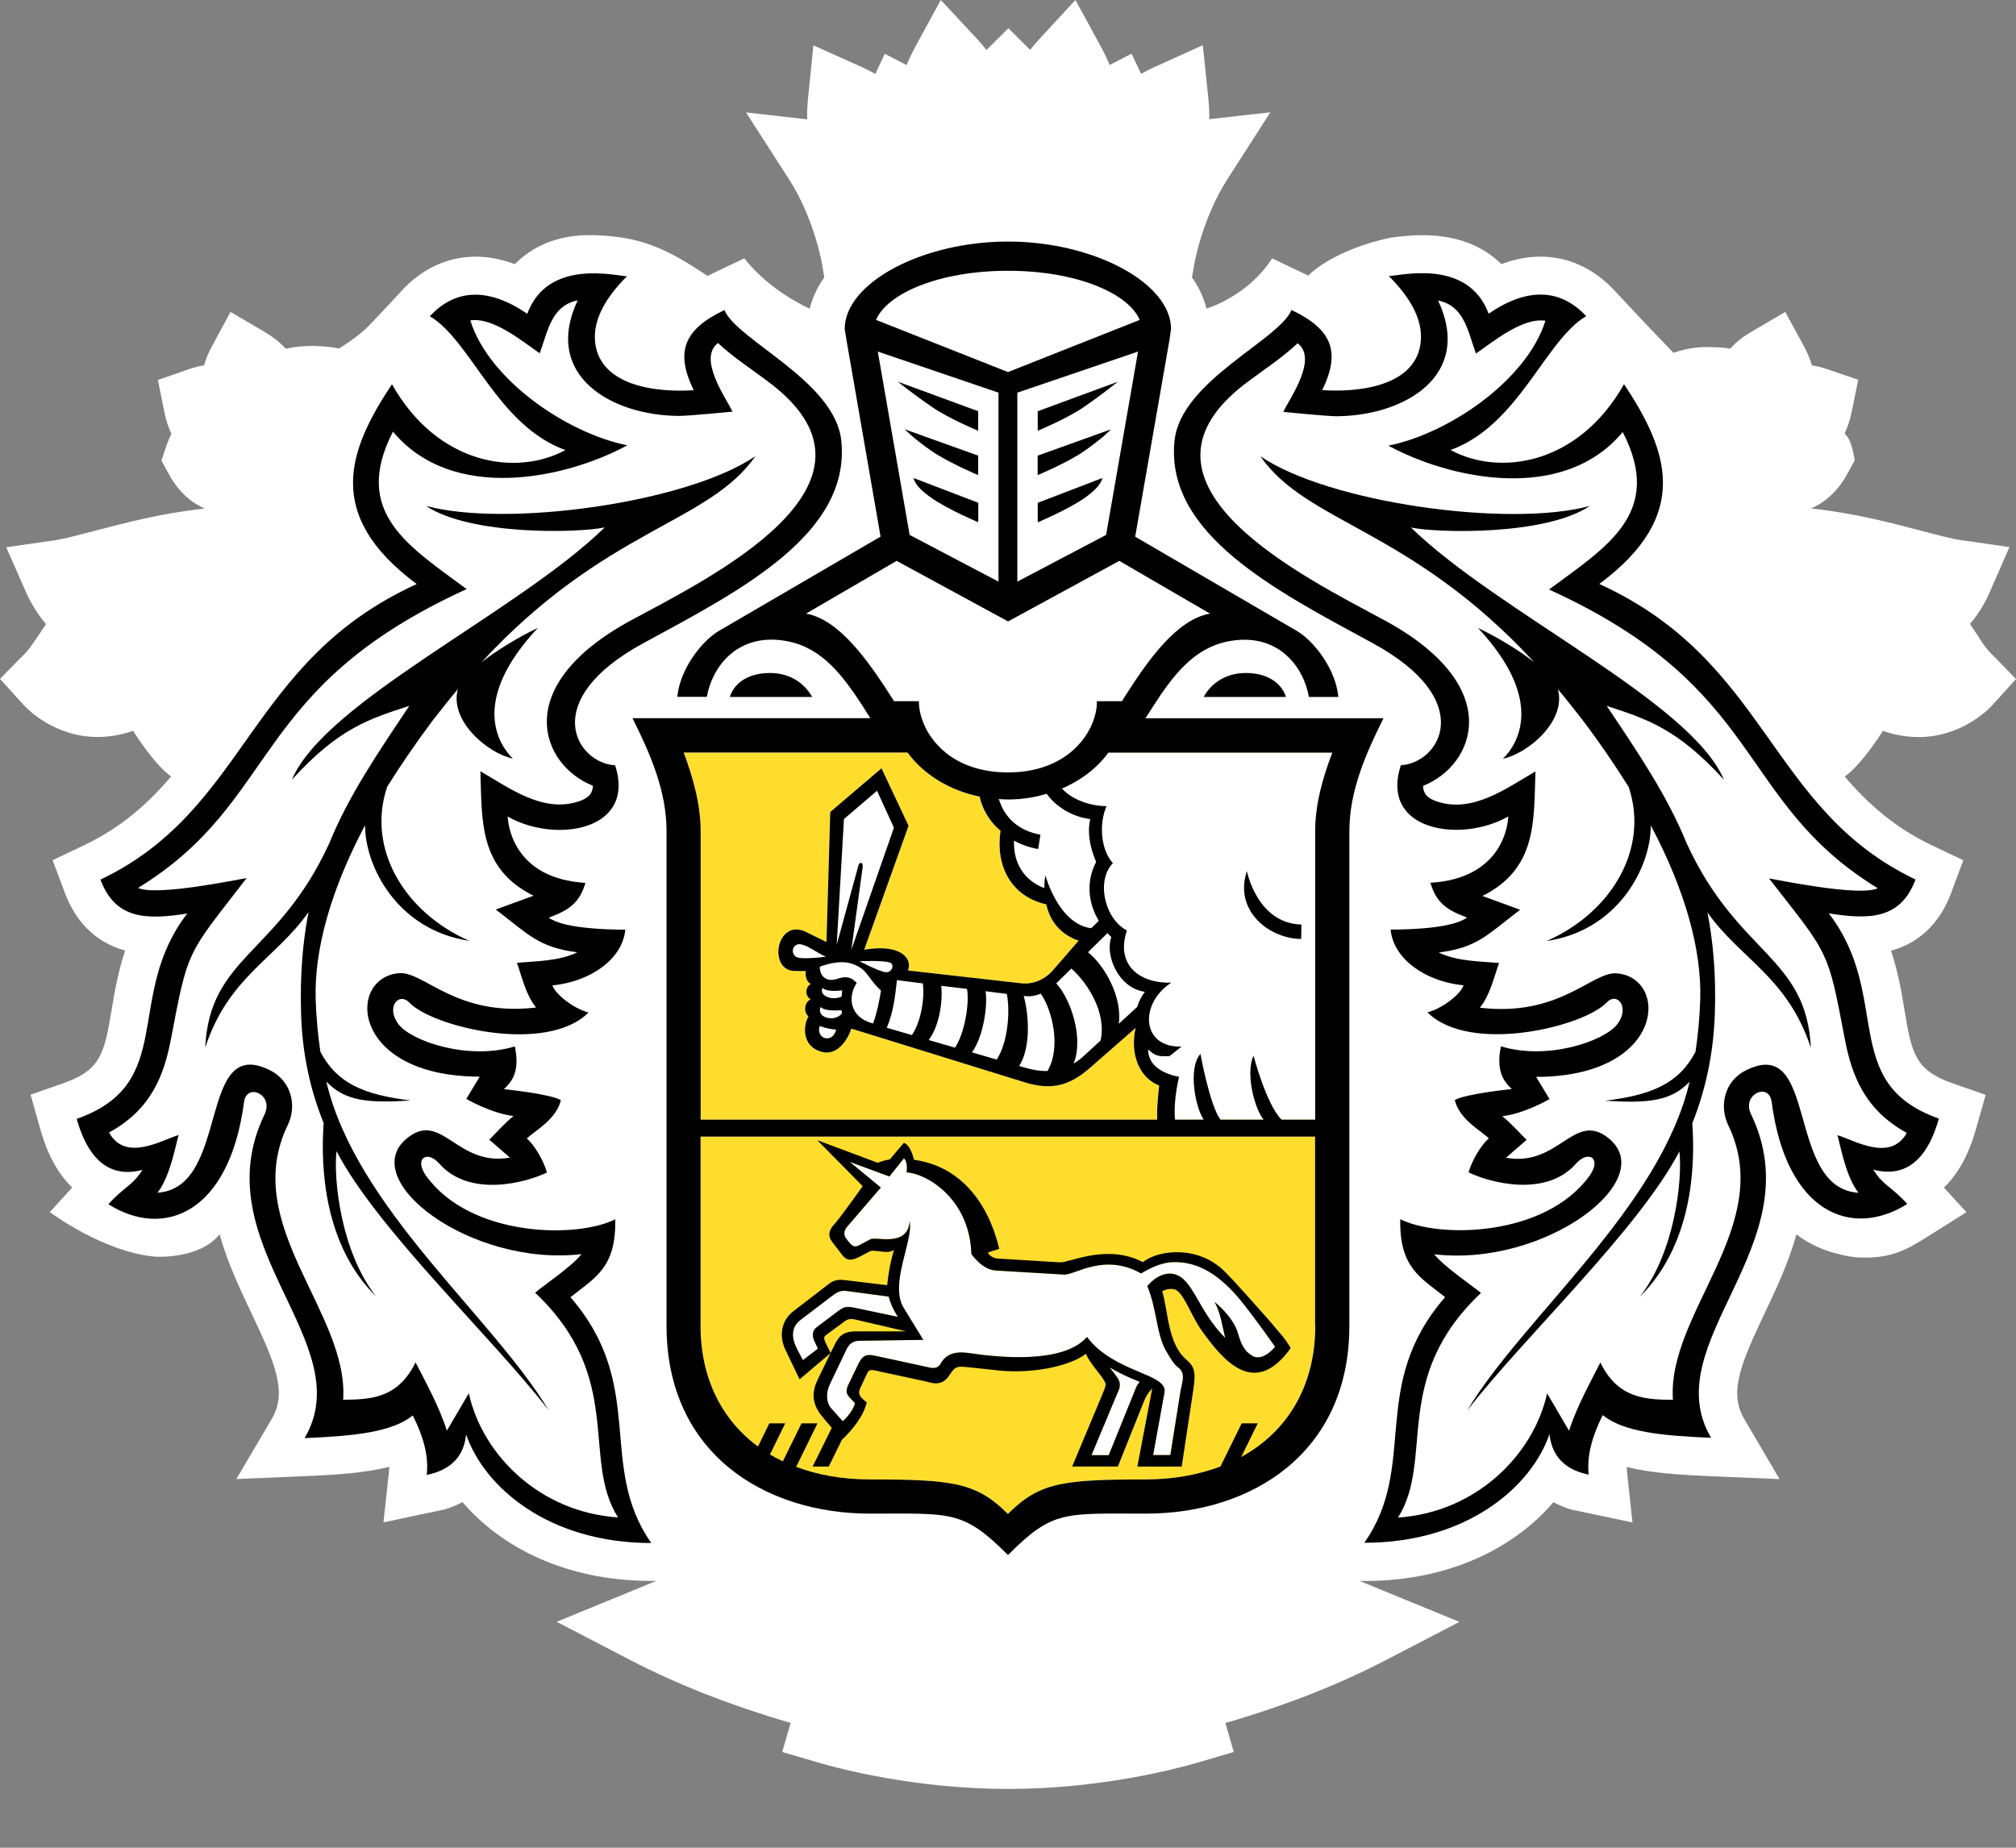 <svg width="24" height="22" viewBox="0 0 24 22" fill="none" xmlns="http://www.w3.org/2000/svg">
<rect x="0" y="0" width="24" height="22" fill="#808080" stroke="none"/>
<path d="M23.702 7.779C23.636 7.713 23.598 7.652 23.544 7.567C23.516 7.524 23.485 7.478 23.452 7.429C23.545 7.321 23.624 7.195 23.684 7.058L23.922 6.514L23.335 6.429C23.235 6.415 23.076 6.373 22.889 6.324C22.528 6.229 22.066 6.107 21.561 6.054C21.733 5.979 21.88 5.842 21.982 5.658L22.079 5.483C22.079 5.483 22.053 5.239 21.959 5.162C21.995 5.087 22.023 5.003 22.042 4.912L22.122 4.522L21.746 4.394C21.687 4.373 21.629 4.359 21.571 4.35C21.55 4.279 21.518 4.203 21.476 4.123L21.253 3.714L20.851 3.95C20.75 4.008 20.666 4.076 20.597 4.151C20.538 4.14 20.474 4.135 20.406 4.135C20.406 4.135 20.176 4.109 19.923 4.201L19.599 3.864L19.215 3.454C18.855 3.07 18.369 2.956 17.874 3.145C17.684 2.956 17.389 2.8 16.931 2.8C16.776 2.8 16.64 2.819 16.56 2.829C16.56 2.829 15.929 2.944 15.574 3.281L15.144 3.076C14.856 3.53 14.363 3.674 14.363 3.674C14.329 3.541 14.272 3.417 14.19 3.303L14.218 3.143C14.218 3.139 14.314 2.597 14.61 2.137L15.123 1.337L14.396 1.419C14.398 1.347 14.394 1.262 14.384 1.16L14.319 0.538L13.749 0.796C13.686 0.825 13.633 0.853 13.584 0.879L13.471 0.639L13.21 0.774C13.184 0.71 13.15 0.637 13.104 0.552L12.803 0L12.377 0.461C12.333 0.508 12.296 0.552 12.264 0.594L12.005 0.336L11.744 0.595C11.711 0.553 11.675 0.509 11.631 0.462L11.2 0L10.898 0.554C10.852 0.639 10.819 0.711 10.793 0.775L10.533 0.64L10.421 0.88C10.371 0.854 10.318 0.826 10.255 0.796L9.683 0.54L9.62 1.164C9.61 1.264 9.607 1.349 9.609 1.421L8.881 1.338L9.395 2.138C9.691 2.597 9.786 3.139 9.786 3.143L9.813 3.303C9.731 3.418 9.672 3.542 9.639 3.675C9.639 3.675 9.173 3.475 8.861 3.076L8.422 3.285C7.921 2.947 7.61 2.815 7.07 2.8C6.612 2.787 6.317 2.956 6.128 3.145C5.631 2.957 5.146 3.071 4.788 3.455C4.788 3.455 4.552 3.711 4.404 3.865C4.255 4.021 4.035 4.149 4.035 4.149C4.035 4.149 3.724 4.079 3.403 4.153C3.334 4.077 3.248 4.01 3.147 3.95L2.744 3.714L2.522 4.126C2.479 4.204 2.449 4.279 2.429 4.35C2.371 4.359 2.313 4.373 2.254 4.394L1.88 4.524L1.958 4.912C1.977 5.005 2.004 5.089 2.041 5.164C2.02 5.206 2.001 5.25 1.985 5.296L1.922 5.484L2.018 5.659C2.119 5.842 2.264 5.98 2.438 6.055C1.932 6.108 1.471 6.23 1.109 6.325C0.923 6.373 0.763 6.416 0.664 6.431L0.074 6.516L0.208 6.82L0.315 7.063C0.376 7.198 0.456 7.323 0.548 7.431C0.513 7.481 0.365 7.714 0.298 7.78L0 8.083L0.286 8.399C0.322 8.437 0.643 8.774 1.162 8.775C1.304 8.775 1.445 8.75 1.584 8.701C1.723 8.917 1.887 9.137 2.037 9.245C1.761 9.569 1.447 9.851 1 10.064L0.626 10.242L0.787 10.669C0.892 10.927 1.096 11.21 1.49 11.318C1.405 11.57 1.365 11.809 1.329 12.022C1.244 12.528 1.208 12.737 0.763 12.894L0.364 13.034L0.479 13.441C0.571 13.774 0.709 13.993 0.859 14.139L0.593 14.432C0.593 14.432 1.224 14.905 1.842 14.962C1.851 14.963 2.378 14.997 2.614 14.695C2.709 15.038 2.859 15.353 2.995 15.639C3.274 16.227 3.423 16.576 3.236 16.893L2.814 17.61L3.644 17.575C4.006 17.56 4.343 17.538 4.634 17.465C4.634 17.481 4.633 17.496 4.632 17.511L4.565 18.126L5.292 17.972C5.369 17.95 5.441 17.919 5.506 17.885C5.956 18.412 6.722 18.823 7.753 18.823H7.813L6.627 19.31L7.491 19.759C8.06 20.055 8.691 20.303 9.412 20.514L9.312 20.86L9.745 20.987C9.995 21.06 10.899 21.3 12.001 21.3C13.102 21.3 14.005 21.06 14.256 20.987L14.688 20.86L14.588 20.515C15.31 20.305 15.941 20.057 16.51 19.76L17.374 19.311L16.187 18.824H16.247C17.278 18.824 18.043 18.413 18.493 17.886C18.558 17.921 18.63 17.951 18.707 17.974L19.434 18.127L19.368 17.513C19.367 17.498 19.366 17.482 19.366 17.467C19.656 17.539 19.994 17.56 20.355 17.576L21.185 17.611L20.765 16.895C20.577 16.578 20.727 16.23 21.005 15.642C21.141 15.355 21.291 15.04 21.386 14.697C21.545 14.819 21.718 14.892 21.889 14.931C21.889 14.931 22.022 14.97 22.149 14.973C22.516 14.985 22.7 14.88 22.952 14.721L23.41 14.433L23.142 14.14C23.292 13.996 23.43 13.776 23.523 13.445L23.639 13.036L23.238 12.896C22.792 12.739 22.757 12.53 22.672 12.024C22.637 11.811 22.597 11.571 22.512 11.32C22.906 11.211 23.108 10.928 23.213 10.671L23.373 10.243L22.999 10.065C22.552 9.852 22.238 9.57 21.961 9.246C22.112 9.138 22.276 8.918 22.416 8.702C22.554 8.751 22.695 8.775 22.838 8.776C23.357 8.776 23.679 8.439 23.714 8.401L24 8.085L23.702 7.779Z" fill="white"/>
<path fill-rule="evenodd" clip-rule="evenodd" d="M8.341 13.331V9.895C8.341 9.575 8.249 9.255 8.138 8.961H10.804C11.048 9.297 11.492 9.522 12.001 9.522C12.507 9.522 12.951 9.297 13.196 8.961H15.861C15.749 9.256 15.658 9.575 15.658 9.895V13.331H8.341ZM11.999 18.026C11.627 17.656 11.361 17.615 10.357 17.615C9.156 17.615 8.341 16.911 8.341 15.786V13.533H15.657V15.786C15.657 16.911 14.842 17.615 13.64 17.615C12.637 17.614 12.371 17.656 11.999 18.026Z" fill="#FFDD2D"/>
<path d="M8.766 18.451V19.137L8.17 19.377C8.673 19.606 9.298 19.834 10.032 20.001L10.37 18.901C9.65 18.753 9.147 18.599 8.766 18.451Z" fill="white"/>
<path d="M11.999 19.381C11.295 19.381 10.703 19.308 10.467 19.253L10.11 20.408C10.671 20.546 11.327 20.647 11.999 20.647C12.669 20.647 13.325 20.547 13.889 20.408L13.53 19.253C13.294 19.309 12.704 19.381 11.999 19.381Z" fill="white"/>
<path d="M15.233 18.451C14.85 18.599 14.349 18.752 13.629 18.902L13.967 20.003C14.703 19.835 15.325 19.607 15.829 19.378L15.234 19.139V18.451H15.233Z" fill="white"/>
<path d="M7.518 7.383C8.451 6.879 10.729 5.77 9.185 4.575C8.974 4.413 8.742 4.266 8.547 4.085C8.306 4.271 8.637 4.733 8.721 4.902C8.721 4.902 8.206 4.954 8.083 4.954C7.288 4.95 6.455 4.479 6.878 3.577C6.561 3.642 6.523 3.946 6.426 4.207C6.223 4.069 5.871 3.774 5.6 3.816C5.82 4.522 6.749 5.159 7.47 5.303C6.741 5.699 5.39 5.995 4.68 5.141C4.181 6.106 4.876 6.509 5.557 7.015C2.964 8.199 3.346 9.527 1.645 10.573C1.866 10.677 2.85 10.468 2.938 10.456C2.568 10.935 2.396 11.137 2.288 11.371C2.184 11.589 2.138 11.836 2.036 12.368C1.956 12.788 1.81 13.207 1.298 13.485C1.499 13.848 1.944 13.564 2.129 13.516C2.105 13.554 2.041 13.991 1.875 14.202C2.749 14.145 2.344 12.302 3.218 12.746C3.465 12.87 3.539 13.161 3.425 13.399C2.851 14.584 4.156 15.628 4.085 16.667C4.406 16.665 4.738 16.655 4.948 16.222C5.057 16.438 5.226 16.742 5.32 17.035L5.582 16.59C5.743 17.327 6.429 18.007 7.357 18.068C6.915 17.367 7.445 16.411 6.37 15.394C6.504 15.286 6.813 15.077 6.924 14.935C5.604 15.091 4.227 14.046 4.852 13.551C5.261 13.227 5.44 13.899 6.07 13.786L5.824 13.573C5.91 13.488 6.009 13.376 6.112 13.291C5.844 13.259 5.551 13.088 5.551 13.088L5.711 12.823C4.165 12.82 4.126 11.638 4.754 11.59C5.049 11.569 5.431 12.113 6.382 11.999C6.26 11.853 6.212 11.631 6.155 11.467C6.384 11.446 6.655 11.448 6.872 11.342C6.407 11.283 6.29 11.126 5.902 10.833L6.352 10.669C5.7 10.343 5.739 9.777 5.719 9.186C6.06 9.382 6.461 9.686 6.889 9.546C6.99 9.512 7.055 9.464 7.058 9.358C6.447 9.114 6.056 8.173 7.518 7.383ZM6.405 7.475C5.588 8.348 5.942 8.871 6.106 9.032C5.802 8.966 5.348 8.579 5.452 8.204C5.355 8.32 5.256 8.446 5.155 8.576C4.952 8.846 4.771 9.111 4.61 9.367C4.362 10.104 4.816 10.865 5.588 11.202C4.73 11.075 4.345 10.312 4.347 9.825C3.938 10.6 3.742 11.307 3.76 11.901C3.768 12.122 3.787 12.328 3.816 12.523C4.013 12.897 4.329 13.035 4.894 13.103C4.381 13.136 4.11 13.112 3.887 12.878C4.236 14.38 5.869 15.68 6.533 16.793C5.867 15.928 4.49 14.639 4.009 13.707C3.971 14.044 4.061 14.907 4.48 15.438C3.863 14.83 3.815 13.911 3.855 13.373C3.699 12.985 3.6 12.552 3.586 12.06C3.574 11.607 3.605 11.214 3.674 10.861C3.285 11.416 2.722 11.63 2.445 12.474C2.499 11.385 3.31 11.368 3.918 10.047C4.154 9.469 4.496 8.97 4.874 8.404C4.394 8.562 4.033 8.675 3.477 9.284C3.872 8.349 6.156 7.298 7.202 6.281C6.888 6.347 5.605 6.38 5.073 6.024C6.038 6.285 8.185 5.987 8.995 5.432C8.436 6.238 7.218 6.284 5.735 7.886C5.924 7.735 6.176 7.583 6.405 7.475Z" fill="white"/>
<path d="M21.962 12.368C21.86 11.836 21.815 11.589 21.711 11.371C21.604 11.137 21.431 10.935 21.06 10.456C21.148 10.468 22.135 10.677 22.354 10.573C20.653 9.527 21.036 8.199 18.441 7.015C19.123 6.509 19.817 6.106 19.319 5.139C18.608 5.995 17.257 5.699 16.528 5.302C17.25 5.157 18.178 4.522 18.399 3.815C18.126 3.773 17.774 4.068 17.571 4.204C17.474 3.944 17.437 3.64 17.121 3.573C17.543 4.477 16.709 4.948 15.912 4.951C15.791 4.951 15.277 4.899 15.277 4.899C15.36 4.731 15.691 4.269 15.448 4.083C15.254 4.265 15.024 4.411 14.812 4.573C13.266 5.768 15.548 6.878 16.48 7.38C17.94 8.171 17.552 9.112 16.941 9.353C16.943 9.459 17.008 9.506 17.11 9.54C17.536 9.682 17.939 9.378 18.278 9.18C18.259 9.771 18.299 10.339 17.648 10.663L18.096 10.828C17.708 11.12 17.592 11.277 17.127 11.337C17.344 11.443 17.616 11.44 17.845 11.462C17.786 11.625 17.735 11.847 17.616 11.994C18.569 12.106 18.951 11.563 19.244 11.585C19.87 11.632 19.833 12.815 18.286 12.817L18.446 13.082C18.446 13.082 18.153 13.253 17.884 13.286C17.986 13.369 18.087 13.482 18.173 13.567L17.927 13.78C18.556 13.893 18.736 13.222 19.145 13.545C19.77 14.041 18.394 15.085 17.073 14.93C17.185 15.072 17.494 15.281 17.628 15.389C16.552 16.405 17.081 17.363 16.641 18.065C17.567 18.003 18.253 17.322 18.417 16.586L18.678 17.031C18.771 16.738 18.942 16.433 19.049 16.217C19.258 16.651 19.592 16.66 19.914 16.662C19.841 15.623 21.145 14.579 20.573 13.394C20.458 13.157 20.532 12.867 20.779 12.742C21.655 12.298 21.248 14.141 22.123 14.197C21.956 13.986 21.894 13.549 21.87 13.511C22.055 13.56 22.498 13.844 22.699 13.479C22.191 13.207 22.044 12.788 21.962 12.368ZM20.326 10.86C20.395 11.214 20.43 11.606 20.414 12.059C20.399 12.551 20.302 12.984 20.145 13.371C20.184 13.91 20.137 14.829 19.52 15.436C19.938 14.905 20.029 14.043 19.992 13.706C19.508 14.638 18.132 15.927 17.465 16.792C18.131 15.679 19.763 14.377 20.113 12.877C19.888 13.11 19.619 13.135 19.106 13.102C19.669 13.034 19.985 12.896 20.182 12.522C20.211 12.328 20.231 12.121 20.238 11.9C20.258 11.306 20.061 10.599 19.651 9.824C19.654 10.31 19.269 11.074 18.41 11.2C19.18 10.863 19.635 10.102 19.388 9.366C19.228 9.11 19.048 8.844 18.843 8.574C18.742 8.445 18.643 8.319 18.545 8.203C18.649 8.578 18.195 8.965 17.891 9.031C18.056 8.87 18.409 8.347 17.593 7.474C17.822 7.582 18.074 7.734 18.265 7.883C16.782 6.281 15.565 6.236 15.003 5.429C15.815 5.983 17.962 6.283 18.925 6.02C18.394 6.376 17.11 6.344 16.796 6.277C17.842 7.295 20.128 8.346 20.522 9.281C19.966 8.671 19.605 8.559 19.126 8.401C19.505 8.968 19.845 9.466 20.081 10.043C20.69 11.365 21.503 11.381 21.556 12.47C21.279 11.629 20.717 11.415 20.326 10.86Z" fill="white"/>
<path d="M13.195 8.96C12.951 9.295 12.506 9.521 12.001 9.521C11.882 9.521 11.768 9.507 11.66 9.487C11.691 9.625 11.762 9.769 11.909 9.891C11.85 10.294 12.023 10.67 12.454 10.768C12.5 10.973 12.627 11.127 12.841 11.2L12.54 11.547C12.424 11.68 12.273 11.723 12.151 11.707L10.809 11.555C10.868 11.407 10.712 11.234 10.287 11.307L10.814 9.832L10.493 9.148L9.884 9.668L9.839 11.216L9.576 11.089C9.238 10.943 9.138 11.559 9.46 11.561L9.59 11.562C9.581 11.625 9.601 11.695 9.652 11.718C9.591 11.742 9.573 11.856 9.648 11.897C9.572 11.934 9.561 12.051 9.622 12.102C9.556 12.216 9.544 12.462 9.779 12.524C9.973 12.575 10.094 12.368 10.134 12.247L12.222 12.894C12.516 12.978 12.728 12.931 12.973 12.716L13.518 12.239C13.45 12.551 13.561 12.832 13.799 12.925C13.799 12.925 13.761 13.211 13.776 13.33L14.507 13.331H15.658V9.895C15.658 9.575 15.749 9.255 15.861 8.96H14.507H13.195Z" fill="white"/>
<path d="M10.067 14.741L10.108 14.792C10.164 14.862 10.198 14.845 10.262 14.808L10.357 14.757C10.416 14.712 10.805 14.861 10.826 14.537C10.869 14.779 10.582 15.287 10.755 15.571L10.988 15.953L10.227 15.964C10.144 15.964 10.1 16.014 10.078 16.059L9.878 16.473C9.826 16.582 9.83 16.695 9.895 16.77L10.03 16.922C10.03 16.922 10.141 16.829 10.177 16.706L10.117 16.644C10.067 16.597 10.067 16.552 10.094 16.493L10.217 16.239C10.264 16.138 10.313 16.117 10.421 16.143L11.037 16.276C11.082 16.287 11.155 16.308 11.199 16.233C11.274 16.099 11.407 16.09 11.542 16.111C11.88 16.162 12.661 16.243 12.939 15.918C13.265 16.351 13.904 16.351 13.862 16.579L13.727 17.325H13.929L14.053 16.562C14.067 16.473 14.122 16.351 14.026 16.283C13.987 16.252 13.969 16.236 13.88 16.083C13.764 15.88 13.77 15.576 13.658 15.314C13.764 15.189 13.879 15.146 13.979 15.169C14.204 15.225 14.265 15.613 14.585 15.93C14.549 15.789 14.533 15.635 14.457 15.501C14.457 15.501 14.679 15.673 14.737 15.875C14.773 16.001 14.81 16.093 14.924 16.152C14.999 16.179 15.089 16.143 15.179 16.035C15.179 16.035 14.969 15.735 14.815 15.539C14.603 15.27 14.32 14.999 13.935 15.031C13.813 15.041 13.696 15.096 13.585 15.163C13.147 14.917 12.807 15.177 12.672 15.177L11.852 15.129C11.691 15.119 11.564 14.932 11.564 14.932C11.543 14.238 10.986 13.962 10.794 13.962C10.794 13.962 10.812 13.837 10.761 13.793L10.59 14.008L10.115 13.835L10.487 14.14L10.083 14.61C10.041 14.656 10.047 14.717 10.067 14.741Z" fill="white"/>
<path d="M9.53 15.716C9.415 15.805 9.421 15.929 9.489 16.067L9.558 16.196L9.737 16.06L9.697 15.972C9.667 15.91 9.668 15.847 9.719 15.807L9.976 15.613C10.048 15.56 10.07 15.555 10.147 15.566L10.689 15.68C10.689 15.68 10.606 15.56 10.579 15.439L10.069 15.371C9.997 15.362 9.953 15.393 9.89 15.441L9.53 15.716Z" fill="white"/>
<path d="M12.994 17.325H13.199L13.527 16.515C13.539 16.486 13.555 16.474 13.567 16.45C13.419 16.392 13.333 16.351 13.21 16.28C13.292 16.391 13.356 16.438 13.323 16.541L12.994 17.325Z" fill="white"/>
<path d="M13.168 6.369L13.547 4.186L12.11 4.675V6.925L13.168 6.369ZM12.353 4.896L13.306 4.545C13.306 4.545 13.121 4.696 12.899 4.848C12.702 4.984 12.353 5.129 12.353 5.129V4.896ZM12.353 5.424L13.226 5.112C13.226 5.112 13.121 5.223 12.9 5.375C12.703 5.51 12.354 5.655 12.354 5.655V5.424H12.353ZM12.353 5.986L13.121 5.69C13.121 5.69 13.121 5.784 12.899 5.935C12.702 6.071 12.353 6.216 12.353 6.216V5.986Z" fill="white"/>
<path d="M10.61 8.298L10.641 8.349H10.938L10.941 8.401C10.944 8.451 10.956 8.501 10.972 8.553C11.019 8.694 11.11 8.841 11.256 8.961C11.426 9.098 11.672 9.197 11.998 9.197C12.706 9.197 13.026 8.739 13.057 8.401L13.059 8.349H13.356L13.388 8.298C13.667 7.861 14.008 7.376 14.404 7.306L13.323 6.678L11.998 7.399L10.672 6.678L9.592 7.306C9.988 7.375 10.329 7.861 10.61 8.298Z" fill="white"/>
<path d="M11.887 6.925V4.675L10.451 4.186L10.828 6.369L11.887 6.925ZM11.645 6.219C11.645 6.219 11.296 6.072 11.099 5.937C10.877 5.786 10.877 5.691 10.877 5.691L11.646 5.987V6.219H11.645ZM11.645 4.896V5.129C11.645 5.129 11.296 4.984 11.099 4.848C10.876 4.696 10.689 4.545 10.689 4.545L11.645 4.896ZM11.645 5.424V5.657C11.645 5.657 11.296 5.511 11.099 5.376C10.876 5.224 10.772 5.114 10.772 5.114L11.645 5.424Z" fill="white"/>
<path d="M11.999 3.224C11.178 3.224 10.562 3.494 10.428 3.809L11.999 4.43L13.568 3.809C13.435 3.494 12.82 3.224 11.999 3.224Z" fill="white"/>
<path d="M11.999 2.323C12.604 2.323 13.21 2.507 13.617 2.744C13.684 2.525 13.755 2.368 13.852 2.189L13.48 2.246L13.179 1.604L12.618 1.903L11.999 1.291L11.38 1.903L10.819 1.604L10.517 2.246L10.145 2.189C10.242 2.368 10.312 2.525 10.38 2.744C10.789 2.507 11.393 2.323 11.999 2.323Z" fill="white"/>
<path d="M22.245 7.269C22.448 7.243 22.611 7.175 22.811 7.027C22.382 6.913 21.483 6.587 20.716 6.734C20.463 6.767 20.322 6.87 20.412 6.928C20.825 7.202 21.334 7.837 21.704 8.577C22.029 8.172 21.893 7.642 21.824 7.489C22.473 7.88 22.643 8.071 22.944 7.996C22.783 7.75 22.556 7.528 22.245 7.269Z" fill="white"/>
<path d="M2.294 8.576C2.665 7.835 3.174 7.201 3.587 6.927C3.679 6.869 3.536 6.766 3.285 6.732C2.517 6.587 1.617 6.912 1.188 7.025C1.389 7.174 1.549 7.242 1.754 7.268C1.442 7.528 1.216 7.749 1.055 7.995C1.358 8.07 1.527 7.879 2.174 7.488C2.108 7.642 1.97 8.171 2.294 8.576Z" fill="white"/>
<path fill-rule="evenodd" clip-rule="evenodd" d="M6.791 15.445C7.089 15.209 7.337 15.091 7.324 14.517C6.876 14.747 5.605 14.735 5.074 14.002C4.924 13.794 5.084 13.689 5.229 13.854C5.593 14.266 6.266 14.079 6.511 13.961C6.472 13.819 6.363 13.634 6.272 13.555C6.364 13.465 6.624 13.33 6.677 13.098C6.538 13.022 5.999 12.968 5.999 12.968C6.086 12.885 6.194 12.769 6.129 12.459C5.578 12.628 4.897 12.398 4.743 12.194C4.591 11.994 4.746 11.806 4.874 11.938C5.149 12.227 6.502 12.557 7.006 12.056C6.819 12.004 6.613 11.837 6.576 11.733C7.042 11.686 7.413 11.411 7.444 11.069C7.186 11.069 6.699 11.05 6.533 10.926C6.756 10.843 6.898 10.762 6.969 10.512C6.116 10.46 6.049 9.827 6.044 9.722C6.599 10.042 7.577 9.9 7.323 9.112C6.862 9.087 6.397 8.34 7.666 7.654C8.82 7.029 10.131 6.355 10.015 5.245C9.94 4.536 8.772 4.051 8.624 3.692C8.136 3.924 8.038 4.193 8.258 4.645C8.258 4.645 7.171 4.753 7.086 4.084C7.049 3.784 7.249 3.504 7.464 3.289C7.342 3.289 6.524 3.069 6.277 3.736C5.819 3.423 5.426 3.434 5.117 3.765C5.611 4.058 5.916 5.063 6.731 5.359C6.151 5.673 5.213 5.542 4.666 4.575C4.148 5.356 3.85 6.129 4.961 6.954C2.94 7.875 2.954 9.635 1.196 10.473C1.374 10.952 1.75 10.952 2.229 10.877C1.469 11.865 2.117 12.899 0.913 13.322C1.026 13.725 1.252 14.047 1.696 13.929C1.57 14.126 1.486 14.122 1.29 14.338C1.948 14.753 2.728 14.453 2.905 13.123C2.936 12.885 3.263 13.034 3.15 13.267C2.4 14.818 4.297 15.985 3.626 17.123C4.217 17.098 4.668 17.052 4.914 16.853C5.034 17.091 5.107 17.328 5.08 17.561C5.407 17.495 5.526 17.302 5.549 17.079C5.763 17.704 6.528 18.372 7.753 18.372C7.104 17.444 7.708 16.503 6.791 15.445ZM5.581 16.589L5.32 17.034C5.227 16.741 5.057 16.437 4.947 16.221C4.737 16.654 4.405 16.663 4.085 16.666C4.156 15.627 2.851 14.583 3.425 13.397C3.54 13.161 3.465 12.87 3.218 12.745C2.343 12.301 2.748 14.144 1.875 14.201C2.041 13.99 2.104 13.553 2.129 13.514C1.943 13.563 1.499 13.847 1.298 13.484C1.809 13.206 1.956 12.787 2.036 12.367C2.137 11.835 2.184 11.588 2.287 11.37C2.395 11.136 2.567 10.934 2.936 10.455C2.849 10.467 1.866 10.675 1.644 10.572C3.345 9.526 2.962 8.198 5.555 7.014C4.875 6.508 4.181 6.105 4.678 5.139C5.389 5.993 6.739 5.698 7.468 5.302C6.748 5.158 5.819 4.522 5.599 3.815C5.871 3.773 6.223 4.068 6.425 4.206C6.523 3.944 6.561 3.641 6.877 3.576C6.455 4.478 7.288 4.949 8.083 4.952C8.207 4.952 8.721 4.901 8.721 4.901C8.638 4.732 8.306 4.27 8.547 4.084C8.742 4.266 8.974 4.412 9.184 4.574C10.73 5.77 8.45 6.879 7.518 7.383C6.055 8.173 6.447 9.115 7.058 9.355C7.055 9.461 6.99 9.508 6.889 9.542C6.461 9.684 6.06 9.379 5.719 9.183C5.739 9.773 5.698 10.341 6.352 10.665L5.902 10.829C6.288 11.123 6.407 11.278 6.872 11.339C6.654 11.445 6.385 11.443 6.154 11.464C6.213 11.627 6.26 11.849 6.382 11.996C5.43 12.109 5.049 11.566 4.754 11.587C4.125 11.634 4.165 12.817 5.711 12.819L5.551 13.084C5.551 13.084 5.844 13.255 6.113 13.288C6.01 13.371 5.911 13.484 5.825 13.57L6.071 13.783C5.439 13.895 5.262 13.224 4.852 13.547C4.227 14.043 5.604 15.087 6.923 14.932C6.813 15.074 6.502 15.283 6.37 15.391C7.445 16.408 6.914 17.365 7.357 18.067C6.429 18.006 5.742 17.325 5.581 16.589Z" fill="black"/>
<path fill-rule="evenodd" clip-rule="evenodd" d="M3.885 12.878C4.109 13.111 4.379 13.136 4.891 13.103C4.327 13.035 4.011 12.897 3.814 12.523C3.785 12.329 3.766 12.122 3.758 11.901C3.74 11.308 3.936 10.6 4.346 9.825C4.344 10.311 4.728 11.074 5.587 11.202C4.815 10.864 4.361 10.103 4.609 9.368C4.77 9.111 4.951 8.845 5.153 8.576C5.255 8.446 5.354 8.32 5.451 8.204C5.347 8.579 5.801 8.967 6.105 9.032C5.941 8.871 5.587 8.349 6.403 7.476C6.176 7.584 5.924 7.736 5.732 7.885C7.214 6.283 8.433 6.238 8.993 5.431C8.182 5.986 6.035 6.285 5.07 6.023C5.603 6.379 6.885 6.346 7.199 6.28C6.154 7.297 3.871 8.348 3.475 9.283C4.031 8.672 4.391 8.561 4.873 8.404C4.494 8.971 4.153 9.469 3.917 10.047C3.309 11.367 2.496 11.384 2.443 12.473C2.72 11.629 3.283 11.415 3.673 10.86C3.604 11.214 3.571 11.606 3.584 12.059C3.597 12.551 3.696 12.984 3.853 13.371C3.814 13.91 3.861 14.829 4.478 15.437C4.059 14.906 3.969 14.043 4.006 13.706C4.489 14.638 5.866 15.927 6.532 16.792C5.866 15.68 4.235 14.38 3.885 12.878Z" fill="black"/>
<path fill-rule="evenodd" clip-rule="evenodd" d="M19.127 8.404C19.606 8.562 19.967 8.674 20.523 9.284C20.129 8.349 17.842 7.298 16.797 6.281C17.111 6.346 18.395 6.38 18.927 6.024C17.963 6.286 15.816 5.987 15.004 5.432C15.565 6.239 16.783 6.284 18.266 7.886C18.075 7.737 17.823 7.585 17.595 7.477C18.41 8.35 18.057 8.873 17.892 9.034C18.196 8.969 18.65 8.581 18.546 8.206C18.644 8.322 18.743 8.448 18.844 8.578C19.048 8.848 19.228 9.113 19.389 9.37C19.637 10.107 19.182 10.867 18.412 11.204C19.271 11.078 19.656 10.313 19.652 9.827C20.063 10.602 20.259 11.31 20.241 11.903C20.233 12.124 20.214 12.331 20.184 12.525C19.986 12.899 19.67 13.037 19.107 13.106C19.62 13.137 19.889 13.114 20.114 12.88C19.764 14.382 18.133 15.682 17.466 16.795C18.133 15.93 19.508 14.641 19.993 13.709C20.03 14.046 19.94 14.909 19.521 15.44C20.138 14.833 20.186 13.913 20.146 13.375C20.301 12.987 20.399 12.555 20.415 12.062C20.43 11.61 20.395 11.216 20.327 10.864C20.718 11.418 21.28 11.632 21.558 12.476C21.505 11.386 20.692 11.37 20.083 10.049C19.846 9.468 19.506 8.97 19.127 8.404Z" fill="black"/>
<path fill-rule="evenodd" clip-rule="evenodd" d="M21.771 10.875C22.249 10.95 22.625 10.95 22.804 10.472C21.046 9.633 21.06 7.875 19.039 6.953C20.15 6.129 19.851 5.355 19.334 4.574C18.788 5.54 17.847 5.672 17.269 5.358C18.082 5.062 18.389 4.057 18.883 3.764C18.574 3.433 18.18 3.421 17.722 3.735C17.474 3.068 16.657 3.287 16.534 3.287C16.748 3.501 16.95 3.782 16.912 4.083C16.828 4.752 15.741 4.644 15.741 4.644C15.961 4.192 15.863 3.923 15.375 3.691C15.227 4.05 14.06 4.534 13.983 5.244C13.866 6.354 15.18 7.028 16.333 7.653C17.602 8.339 17.137 9.087 16.677 9.111C16.421 9.899 17.399 10.041 17.955 9.721C17.953 9.826 17.882 10.459 17.029 10.511C17.101 10.761 17.242 10.842 17.465 10.924C17.298 11.05 16.812 11.068 16.555 11.068C16.586 11.41 16.958 11.686 17.424 11.732C17.387 11.836 17.18 12.003 16.994 12.054C17.498 12.556 18.851 12.226 19.126 11.937C19.252 11.804 19.406 11.992 19.255 12.193C19.1 12.398 18.42 12.628 17.868 12.458C17.805 12.766 17.911 12.884 17.998 12.967C17.998 12.967 17.458 13.021 17.319 13.097C17.372 13.329 17.633 13.463 17.724 13.554C17.632 13.633 17.522 13.818 17.483 13.959C17.731 14.079 18.404 14.265 18.765 13.852C18.912 13.689 19.072 13.793 18.922 14.001C18.39 14.733 17.119 14.745 16.67 14.516C16.658 15.089 16.905 15.208 17.204 15.444C16.285 16.502 16.892 17.443 16.242 18.369C17.466 18.369 18.232 17.701 18.446 17.076C18.471 17.297 18.588 17.491 18.913 17.558C18.888 17.325 18.96 17.088 19.08 16.849C19.327 17.049 19.779 17.095 20.37 17.119C19.7 15.982 21.596 14.815 20.844 13.263C20.733 13.03 21.059 12.881 21.091 13.119C21.266 14.45 22.048 14.749 22.706 14.335C22.508 14.118 22.426 14.123 22.3 13.926C22.744 14.044 22.969 13.722 23.082 13.318C21.884 12.897 22.532 11.863 21.771 10.875ZM21.872 13.516C21.896 13.554 21.958 13.991 22.125 14.202C21.25 14.145 21.656 12.302 20.781 12.746C20.534 12.87 20.461 13.161 20.575 13.398C21.147 14.584 19.843 15.628 19.916 16.667C19.594 16.664 19.26 16.655 19.052 16.222C18.945 16.438 18.772 16.742 18.679 17.035L18.418 16.59C18.255 17.327 17.569 18.007 16.643 18.069C17.083 17.369 16.554 16.411 17.631 15.394C17.495 15.285 17.186 15.076 17.074 14.934C18.395 15.089 19.771 14.045 19.146 13.549C18.737 13.226 18.557 13.898 17.928 13.785L18.174 13.572C18.088 13.486 17.988 13.375 17.885 13.29C18.154 13.258 18.447 13.086 18.447 13.086L18.287 12.822C19.833 12.819 19.87 11.636 19.245 11.589C18.951 11.568 18.569 12.112 17.617 11.998C17.738 11.852 17.787 11.63 17.846 11.466C17.616 11.445 17.345 11.447 17.128 11.341C17.593 11.282 17.71 11.125 18.097 10.832L17.648 10.668C18.3 10.342 18.259 9.775 18.279 9.185C17.939 9.381 17.536 9.685 17.111 9.544C17.01 9.511 16.944 9.463 16.941 9.357C17.553 9.116 17.942 8.176 16.481 7.385C15.55 6.881 13.268 5.773 14.813 4.577C15.025 4.415 15.255 4.269 15.448 4.087C15.691 4.273 15.359 4.735 15.277 4.904C15.277 4.904 15.791 4.956 15.912 4.956C16.708 4.952 17.543 4.481 17.12 3.578C17.437 3.643 17.474 3.949 17.571 4.209C17.773 4.071 18.125 3.777 18.398 3.819C18.177 4.525 17.25 5.162 16.528 5.306C17.257 5.703 18.608 5.998 19.318 5.144C19.816 6.109 19.122 6.513 18.441 7.019C21.035 8.201 20.651 9.531 22.354 10.576C22.134 10.68 21.148 10.472 21.06 10.459C21.432 10.938 21.605 11.141 21.711 11.374C21.815 11.592 21.86 11.838 21.962 12.371C22.043 12.791 22.191 13.21 22.7 13.489C22.5 13.848 22.057 13.564 21.872 13.516Z" fill="black"/>
<path fill-rule="evenodd" clip-rule="evenodd" d="M9.519 16.423L9.889 16.109L9.833 15.996C9.793 15.915 9.814 15.911 9.857 15.879L10.053 15.734C10.098 15.697 10.145 15.701 10.2 15.715L10.787 15.852H10.168C10.024 15.861 9.983 15.916 9.931 16.022L9.888 16.109L9.73 16.436C9.676 16.549 9.647 16.698 9.789 16.867L9.902 17.001L9.674 17.462H9.866L10.023 17.142C10.036 17.131 10.269 16.918 10.318 16.698C10.251 16.643 10.204 16.605 10.241 16.528L10.312 16.375C10.335 16.324 10.343 16.304 10.411 16.316L11.025 16.449C11.102 16.471 11.215 16.505 11.297 16.381C11.381 16.252 11.393 16.266 11.588 16.285L11.903 16.319C12.332 16.359 12.761 16.252 12.927 16.119C12.986 16.252 13.102 16.355 13.156 16.458C13.176 16.497 13.142 16.551 13.117 16.618L12.764 17.461H13.308L13.615 16.693C13.643 16.619 13.685 16.561 13.717 16.532L13.54 17.462H14.068L14.207 16.542C14.238 16.337 14.22 16.271 14.122 16.187C13.902 16.001 13.907 15.611 13.836 15.374C13.873 15.353 13.917 15.342 13.969 15.349C14.084 15.359 14.17 15.653 14.306 15.842C14.576 16.222 14.944 16.641 15.366 16.05C15.326 15.983 15.282 15.922 15.23 15.864L15.112 15.725C15.043 15.648 14.716 15.274 14.58 15.14C14.271 14.828 13.795 14.876 13.606 15.028C13.177 14.802 12.725 15.039 12.618 15.03L11.879 14.985C11.845 14.982 11.795 14.971 11.759 14.914L11.896 14.869C11.768 14.334 11.444 13.886 10.88 13.809C10.88 13.809 10.848 13.64 10.761 13.607L10.592 13.805C10.545 13.812 10.493 13.827 10.45 13.845L9.73 13.576L10.27 14.123C10.27 14.123 9.99 14.521 9.91 14.602C9.857 14.676 9.861 14.733 9.921 14.805L10.026 14.942C10.08 15.013 10.139 15.011 10.226 14.967L10.344 14.905C10.396 14.862 10.569 14.946 10.644 14.879C10.597 15.034 10.573 15.184 10.562 15.302L10.076 15.244C9.97 15.229 9.922 15.244 9.858 15.294L9.444 15.613C9.308 15.717 9.267 15.896 9.35 16.071L9.519 16.423ZM13.527 16.515L13.199 17.326H12.994L13.322 16.541C13.356 16.439 13.292 16.392 13.21 16.282C13.332 16.35 13.419 16.395 13.567 16.452C13.555 16.474 13.539 16.486 13.527 16.515ZM10.357 14.758L10.263 14.808C10.198 14.845 10.165 14.862 10.109 14.792L10.069 14.74C10.048 14.716 10.041 14.656 10.083 14.608L10.486 14.139L10.115 13.833L10.588 14.008L10.761 13.792C10.812 13.835 10.793 13.96 10.793 13.96C10.985 13.96 11.542 14.237 11.564 14.931C11.564 14.931 11.69 15.117 11.851 15.127L12.672 15.176C12.808 15.176 13.148 14.917 13.585 15.162C13.695 15.095 13.813 15.042 13.935 15.029C14.32 15.001 14.604 15.269 14.814 15.539C14.969 15.735 15.18 16.035 15.18 16.035C15.089 16.143 15 16.179 14.925 16.152C14.811 16.093 14.774 16.002 14.738 15.875C14.68 15.673 14.459 15.501 14.459 15.501C14.534 15.636 14.55 15.789 14.586 15.93C14.265 15.612 14.204 15.225 13.98 15.171C13.881 15.146 13.765 15.189 13.658 15.313C13.771 15.575 13.765 15.879 13.881 16.083C13.969 16.235 13.988 16.249 14.027 16.283C14.122 16.35 14.069 16.473 14.054 16.562L13.933 17.325H13.728L13.863 16.579C13.905 16.351 13.266 16.351 12.94 15.918C12.662 16.243 11.881 16.162 11.543 16.111C11.407 16.091 11.274 16.1 11.2 16.234C11.156 16.31 11.083 16.287 11.038 16.276L10.422 16.143C10.314 16.118 10.267 16.14 10.219 16.239L10.097 16.493C10.07 16.553 10.071 16.597 10.12 16.645L10.179 16.707C10.144 16.829 10.033 16.922 10.033 16.922L9.898 16.771C9.833 16.695 9.83 16.584 9.882 16.476L10.081 16.059C10.104 16.013 10.147 15.964 10.231 15.964L10.992 15.953L10.759 15.573C10.585 15.288 10.873 14.78 10.83 14.54C10.806 14.861 10.418 14.714 10.357 14.758ZM9.53 15.716L9.891 15.441C9.955 15.393 9.998 15.361 10.071 15.37L10.58 15.438C10.608 15.559 10.689 15.679 10.689 15.679L10.147 15.565C10.071 15.556 10.048 15.559 9.976 15.611L9.719 15.805C9.669 15.844 9.667 15.908 9.696 15.969L9.737 16.058L9.558 16.194L9.49 16.065C9.42 15.929 9.415 15.804 9.53 15.716Z" fill="black"/>
<path fill-rule="evenodd" clip-rule="evenodd" d="M11.1 5.936C11.297 6.072 11.646 6.218 11.646 6.218V5.986L10.877 5.692C10.877 5.692 10.877 5.786 11.1 5.936Z" fill="black"/>
<path fill-rule="evenodd" clip-rule="evenodd" d="M11.645 5.657V5.425L10.772 5.112C10.772 5.112 10.876 5.223 11.098 5.375C11.296 5.51 11.645 5.657 11.645 5.657Z" fill="black"/>
<path fill-rule="evenodd" clip-rule="evenodd" d="M11.645 5.129V4.896L10.689 4.545C10.689 4.545 10.876 4.696 11.099 4.848C11.296 4.984 11.645 5.129 11.645 5.129Z" fill="black"/>
<path fill-rule="evenodd" clip-rule="evenodd" d="M14.33 8.298H15.308C15.267 8.156 15.115 8.013 14.83 8.013C14.56 8.013 14.398 8.169 14.33 8.298Z" fill="black"/>
<path fill-rule="evenodd" clip-rule="evenodd" d="M13.308 4.545L12.354 4.896V5.129C12.354 5.129 12.703 4.984 12.9 4.848C13.122 4.696 13.308 4.545 13.308 4.545Z" fill="black"/>
<path fill-rule="evenodd" clip-rule="evenodd" d="M13.122 5.692L12.354 5.987V6.219C12.354 6.219 12.703 6.072 12.9 5.937C13.122 5.786 13.122 5.692 13.122 5.692Z" fill="black"/>
<path fill-rule="evenodd" clip-rule="evenodd" d="M13.226 5.112L12.353 5.425V5.657C12.353 5.657 12.703 5.511 12.899 5.376C13.122 5.223 13.226 5.112 13.226 5.112Z" fill="black"/>
<path fill-rule="evenodd" clip-rule="evenodd" d="M9.167 8.013C8.882 8.013 8.73 8.156 8.689 8.298H9.668C9.598 8.169 9.438 8.013 9.167 8.013Z" fill="black"/>
<path fill-rule="evenodd" clip-rule="evenodd" d="M13.941 3.918C13.941 3.368 13.018 2.876 11.999 2.876C10.98 2.876 10.056 3.368 10.056 3.918L10.078 4.053L10.483 6.389L8.558 7.512C8.353 7.633 8.096 7.964 8.063 8.297H8.415C8.473 7.964 8.736 7.594 9.228 7.617C9.672 7.641 9.936 7.911 10.197 8.297L10.265 8.399L10.361 8.551H7.53C7.738 8.969 7.935 9.413 7.935 9.894V15.785C7.935 17.3 9.098 18.022 10.358 18.022C11.331 18.022 11.463 17.978 12 18.515C12.534 17.978 12.666 18.022 13.641 18.022C14.9 18.022 16.064 17.3 16.064 15.785V9.895C16.064 9.414 16.262 8.97 16.47 8.552H13.636L13.734 8.4L13.801 8.298C14.061 7.912 14.326 7.642 14.771 7.618C15.261 7.595 15.525 7.965 15.582 8.298H15.933C15.901 7.965 15.643 7.633 15.44 7.513L13.514 6.39L13.921 4.055L13.941 3.918ZM10.45 4.186L11.887 4.675V6.925L10.829 6.369L10.45 4.186ZM10.804 8.96C10.993 9.219 11.299 9.41 11.662 9.485C11.692 9.621 11.767 9.771 11.911 9.891C11.851 10.294 12.023 10.669 12.456 10.768C12.501 10.973 12.628 11.127 12.841 11.2L12.54 11.547C12.425 11.681 12.276 11.723 12.152 11.707L10.809 11.555C10.868 11.407 10.713 11.234 10.288 11.308L10.816 9.832L10.494 9.148L9.884 9.668L9.839 11.216L9.58 11.089C9.239 10.943 9.14 11.559 9.464 11.561L9.592 11.562C9.584 11.625 9.604 11.695 9.653 11.716C9.592 11.742 9.574 11.857 9.651 11.898C9.573 11.934 9.563 12.051 9.625 12.102C9.557 12.216 9.547 12.462 9.783 12.524C9.975 12.575 10.096 12.368 10.135 12.247L12.223 12.894C12.519 12.978 12.728 12.931 12.974 12.716L13.519 12.239C13.45 12.551 13.562 12.832 13.8 12.925C13.8 12.925 13.766 13.206 13.777 13.331H8.341V9.895C8.341 9.575 8.249 9.255 8.139 8.96H10.804ZM13.049 10.263C12.934 10.483 12.945 10.735 13.081 10.964L12.991 11.052C12.599 11.003 12.444 10.419 12.444 10.419C12.437 10.472 12.432 10.522 12.433 10.574C12.205 10.49 12.06 10.287 12.072 10.009C12.159 10.057 12.255 10.091 12.359 10.109L12.386 9.938C12.112 9.89 11.952 9.719 11.892 9.516C11.878 9.515 11.867 9.512 11.854 9.511C11.903 9.514 11.951 9.519 12.001 9.519C12.163 9.519 12.317 9.494 12.461 9.451C12.575 9.613 12.777 9.729 12.979 9.752C12.947 9.887 12.962 10.055 13.049 10.263ZM13.629 11.809C13.59 11.862 13.558 11.923 13.538 11.989L13.319 12.19C13.363 11.87 13.148 11.492 12.952 11.338L13.184 11.11L13.23 11.158C13.153 11.362 13.305 11.762 13.629 11.809ZM12.574 11.709L12.754 11.532C12.937 11.692 13.178 12.049 13.102 12.389L12.906 12.569C12.866 12.609 12.824 12.637 12.781 12.663C12.904 12.36 12.747 11.893 12.574 11.709ZM12.187 11.858H12.192C12.258 11.869 12.327 11.857 12.39 11.831C12.528 12.027 12.635 12.474 12.47 12.752C12.377 12.754 12.286 12.737 12.2 12.712L12.133 12.692C12.271 12.477 12.252 12.096 12.187 11.858ZM11.733 11.802L11.986 11.834C12.027 12.044 12 12.408 11.866 12.616L11.571 12.53C11.7 12.354 11.761 11.992 11.733 11.802ZM11.205 11.738L11.512 11.774C11.543 11.943 11.485 12.302 11.369 12.474L11.056 12.383C11.181 12.218 11.226 11.926 11.205 11.738ZM9.961 11.656C9.818 11.702 9.755 11.598 9.76 11.51C10.04 11.408 10.165 11.474 10.248 11.526C10.323 11.573 10.386 11.709 10.488 11.793C10.471 11.908 10.436 12.075 10.394 12.186C10.107 12.113 10.092 11.86 10.199 11.705C10.14 11.635 10.077 11.617 9.961 11.656ZM9.76 12.216C9.76 12.216 9.846 12.252 9.954 12.259C9.941 12.319 9.895 12.376 9.822 12.36C9.761 12.346 9.734 12.272 9.76 12.216ZM9.478 11.393C9.407 11.346 9.438 11.242 9.517 11.242C9.604 11.245 9.718 11.342 9.832 11.391C9.832 11.391 9.534 11.431 9.478 11.393ZM9.769 11.99C9.831 12.05 10.017 12.027 10.017 12.027L10.024 12.065C9.943 12.173 9.717 12.124 9.769 11.99ZM10.019 11.867C9.886 11.92 9.75 11.848 9.792 11.763C9.854 11.819 10.026 11.791 10.026 11.791L10.019 11.867ZM10.215 10.321L9.961 11.248L10.047 9.752L10.441 9.415L10.642 9.855L10.135 11.309L10.269 10.331C10.281 10.261 10.226 10.253 10.215 10.321ZM10.233 11.445C10.233 11.445 10.517 11.431 10.597 11.462C10.655 11.487 10.616 11.586 10.539 11.575C10.459 11.564 10.233 11.445 10.233 11.445ZM10.678 11.67L10.986 11.709C11.01 11.878 10.966 12.164 10.856 12.324L10.557 12.237C10.636 12.049 10.655 11.872 10.678 11.67ZM15.658 15.786C15.658 16.502 15.327 17.046 14.776 17.348L14.973 16.947H14.782L14.529 17.461C14.266 17.56 13.969 17.615 13.64 17.615C12.636 17.615 12.37 17.656 11.999 18.026C11.626 17.656 11.36 17.615 10.357 17.615C10.03 17.615 9.733 17.562 9.472 17.463H9.479L9.732 16.947H9.542L9.32 17.399C9.267 17.374 9.215 17.347 9.166 17.318L9.348 16.947H9.159L9.024 17.223C8.594 16.907 8.34 16.411 8.34 15.786V13.533H15.656V15.786H15.658ZM15.862 8.96C15.748 9.255 15.657 9.575 15.657 9.895V13.331H15.257C15.076 13.155 14.923 12.569 14.923 12.569C14.824 12.78 14.937 13.207 15.043 13.331H14.529C14.401 13.159 14.291 12.548 14.291 12.548C14.137 12.724 14.235 13.198 14.33 13.331H13.988C13.967 13.086 14.037 12.821 14.037 12.821C13.857 12.788 13.667 12.693 13.668 12.495C13.758 12.579 13.796 12.578 13.921 12.576L14.066 12.461C13.584 12.477 13.561 11.947 13.944 11.7C13.562 11.712 13.278 11.484 13.416 11.079C13.145 10.938 13.049 10.478 13.249 10.277C13.104 10.119 13.081 9.809 13.173 9.598C12.98 9.598 12.764 9.522 12.644 9.39C12.635 9.395 12.623 9.398 12.613 9.401C12.854 9.303 13.058 9.15 13.195 8.961H15.862V8.96ZM14.405 7.306C14.008 7.375 13.667 7.86 13.388 8.298L13.357 8.349H13.058L13.057 8.401C13.027 8.739 12.706 9.197 11.999 9.197C11.672 9.197 11.425 9.097 11.257 8.961C11.11 8.841 11.018 8.694 10.973 8.553C10.956 8.502 10.946 8.451 10.941 8.401L10.939 8.349H10.643L10.611 8.298C10.331 7.861 9.99 7.376 9.595 7.306L10.674 6.678L12.001 7.399L13.325 6.678L14.405 7.306ZM13.168 6.369L12.111 6.925V4.675L13.548 4.186L13.168 6.369ZM12 4.43L10.429 3.809C10.562 3.494 11.178 3.224 12 3.224C12.82 3.224 13.435 3.494 13.568 3.809L12 4.43Z" fill="black"/>
<path fill-rule="evenodd" clip-rule="evenodd" d="M15.49 11.18L15.493 11.008C14.965 10.995 14.844 10.372 14.844 10.372C14.689 10.831 15.092 11.174 15.49 11.18Z" fill="black"/>
</svg>
